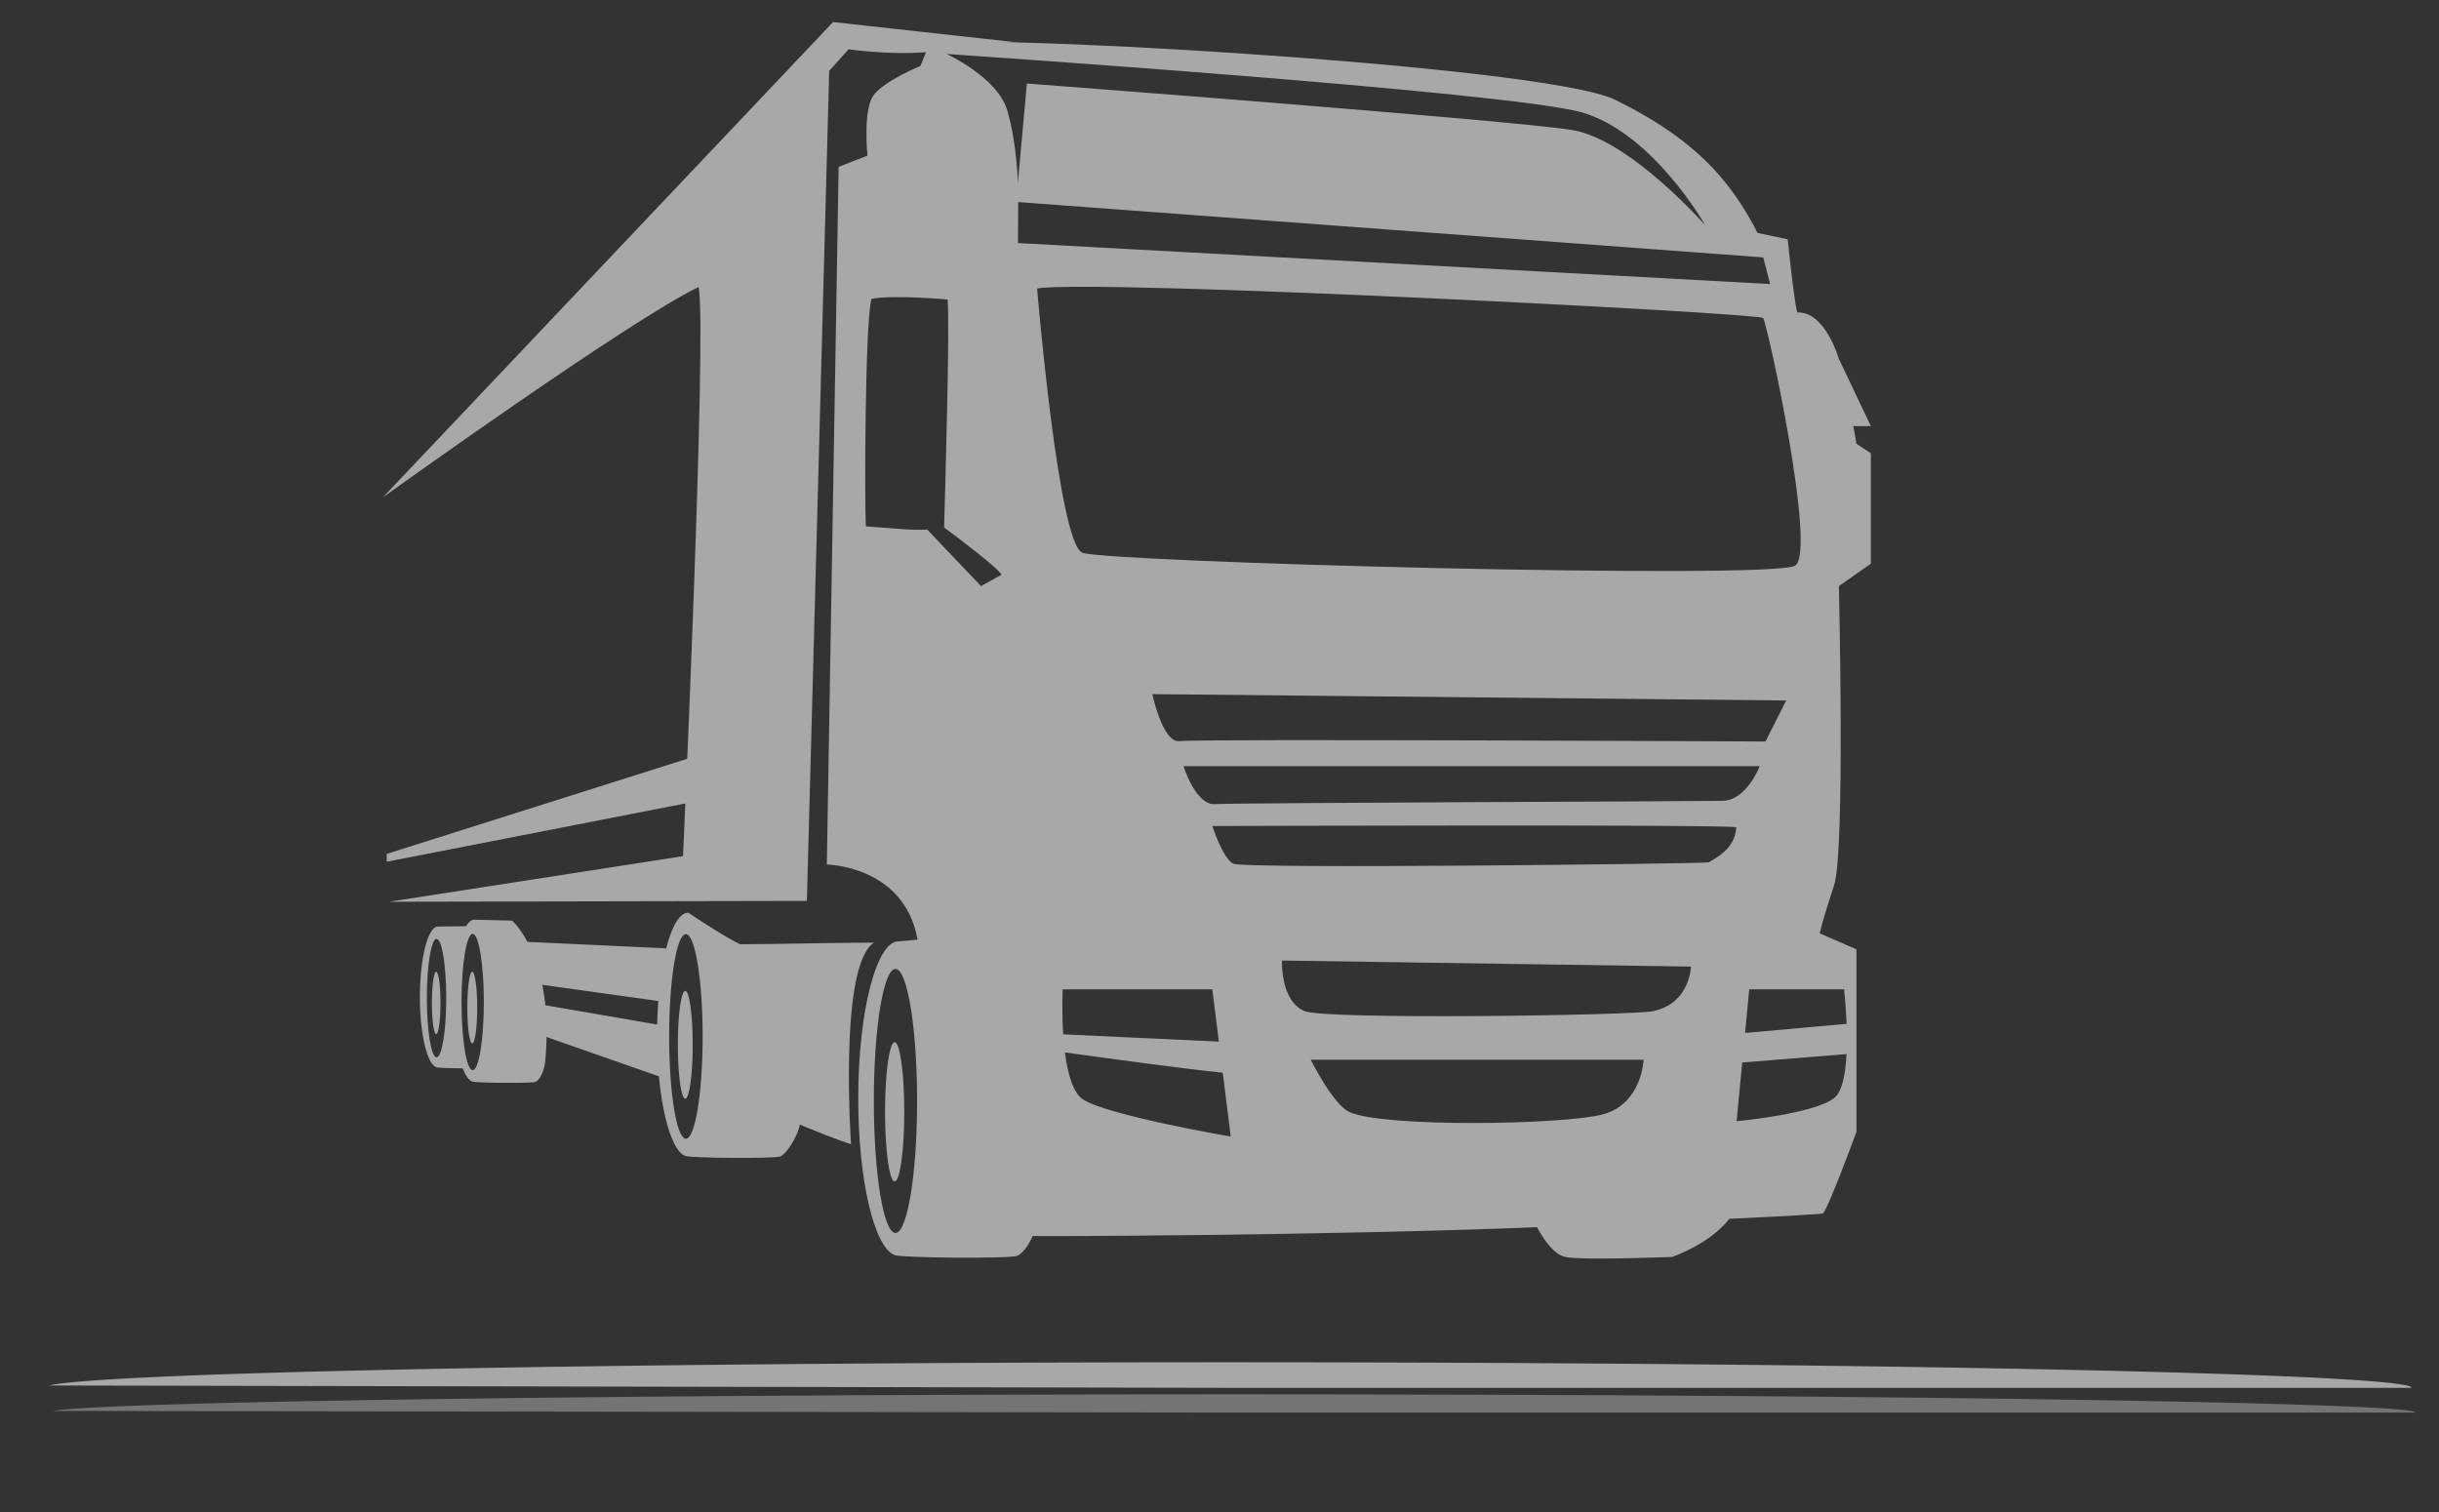 <?xml version="1.0" encoding="UTF-8" standalone="no"?>
<!-- Created with Inkscape (http://www.inkscape.org/) -->

<svg
   xmlns:dc="http://purl.org/dc/elements/1.1/"
   xmlns:cc="http://creativecommons.org/ns#"
   xmlns:rdf="http://www.w3.org/1999/02/22-rdf-syntax-ns#"
   xmlns:svg="http://www.w3.org/2000/svg"
   xmlns="http://www.w3.org/2000/svg"
   xmlns:sodipodi="http://sodipodi.sourceforge.net/DTD/sodipodi-0.dtd"
   xmlns:inkscape="http://www.inkscape.org/namespaces/inkscape"
   id="svg2"
   version="1.1"
   inkscape:version="0.48.4 r9939"
   width="500"
   height="310"
   xml:space="preserve"
   sodipodi:docname="carlive.svg"><rect width="100%" height="100%" fill="#333333" stroke="none"/><defs
     id="defs6"><clipPath
       clipPathUnits="userSpaceOnUse"
       id="clipPath18"><path
         d="M 2000,0 0,0 c 0,333.629 0,667.281 0,1000.9 0,333.03 0,666.05 0,999.1 333.828,0 667.676,0 1001.48,0 332.83,0 665.68,0 998.52,0 L 2000,0 M 242.266,509.602 c 0,-63.762 376.66,-115.454 841.274,-115.454 464.66,0 841.26,51.692 841.26,115.454 l 0,0 c 0,24.128 -54.08,46.539 -146.52,65.07 -161.56,47.109 -413.32,76.969 -697.84,76.969 -10.95,0 -21.92,-0.039 -32.96,-0.129 -348.64,-2.813 -651.457,-49.66 -805.859,-116.301 l 0,0 c 11.266,2.348 22.715,4.621 34.348,6.82 -21.946,-10.293 -33.703,-21.172 -33.703,-32.429 l 0,0"
         id="path20"
         inkscape:connector-curvature="0" /></clipPath><clipPath
       clipPathUnits="userSpaceOnUse"
       id="clipPath42"><path
         d="m 1083.54,394.148 c -464.614,0 -841.274,51.692 -841.274,115.454 0,11.257 11.757,22.136 33.703,32.429 210.437,39.758 479.539,55.41 772.381,57.77 24.35,0.199 48.55,0.301 72.55,0.301 280.5,0 535.37,-13.801 734.18,-51.911 l 0,0 0,0 0,0 c -22.58,9.321 -48.29,18.168 -76.8,26.481 92.44,-18.531 146.52,-40.942 146.52,-65.07 0,-63.762 -376.6,-115.454 -841.26,-115.454"
         id="path44"
         inkscape:connector-curvature="0" /></clipPath><clipPath
       clipPathUnits="userSpaceOnUse"
       id="clipPath78"><path
         d="m 241.621,535.211 c 154.402,66.641 457.219,113.488 805.859,116.301 11.04,0.09 22.01,0.129 32.96,0.129 284.52,0 536.28,-29.86 697.84,-76.969 -151.53,30.367 -406.14,50.308 -694.74,50.308 -382.489,0 -705.38,-35.039 -807.571,-82.949 -11.633,-2.199 -23.082,-4.472 -34.348,-6.82"
         id="path80"
         inkscape:connector-curvature="0" /></clipPath><clipPath
       clipPathUnits="userSpaceOnUse"
       id="clipPath90"><path
         d="m 275.969,542.031 c 102.191,47.91 425.082,82.949 807.571,82.949 288.6,0 543.21,-19.941 694.74,-50.308 28.51,-8.313 54.22,-17.16 76.8,-26.481 -198.81,38.11 -453.68,51.911 -734.18,51.911 -24,0 -48.2,-0.102 -72.55,-0.301 -292.842,-2.36 -561.944,-18.012 -772.381,-57.77"
         id="path92"
         inkscape:connector-curvature="0" /></clipPath><clipPath
       clipPathUnits="userSpaceOnUse"
       id="clipPath90-5"><path
         inkscape:connector-curvature="0"
         d="m 275.969,542.031 c 102.191,47.91 425.082,82.949 807.571,82.949 288.6,0 543.21,-19.941 694.74,-50.308 28.51,-8.313 54.22,-17.16 76.8,-26.481 -198.81,38.11 -453.68,51.911 -734.18,51.911 -24,0 -48.2,-0.102 -72.55,-0.301 -292.842,-2.36 -561.944,-18.012 -772.381,-57.77"
         id="path92-7" /></clipPath><clipPath
       clipPathUnits="userSpaceOnUse"
       id="clipPath78-7"><path
         inkscape:connector-curvature="0"
         d="m 241.621,535.211 c 154.402,66.641 457.219,113.488 805.859,116.301 11.04,0.09 22.01,0.129 32.96,0.129 284.52,0 536.28,-29.86 697.84,-76.969 -151.53,30.367 -406.14,50.308 -694.74,50.308 -382.489,0 -705.38,-35.039 -807.571,-82.949 -11.633,-2.199 -23.082,-4.472 -34.348,-6.82"
         id="path80-9" /></clipPath><clipPath
       clipPathUnits="userSpaceOnUse"
       id="clipPath78-7-0"><path
         inkscape:connector-curvature="0"
         d="m 241.621,535.211 c 154.402,66.641 457.219,113.488 805.859,116.301 11.04,0.09 22.01,0.129 32.96,0.129 284.52,0 536.28,-29.86 697.84,-76.969 -151.53,30.367 -406.14,50.308 -694.74,50.308 -382.489,0 -705.38,-35.039 -807.571,-82.949 -11.633,-2.199 -23.082,-4.472 -34.348,-6.82"
         id="path80-9-2" /></clipPath><clipPath
       clipPathUnits="userSpaceOnUse"
       id="clipPath90-5-6"><path
         inkscape:connector-curvature="0"
         d="m 275.969,542.031 c 102.191,47.91 425.082,82.949 807.571,82.949 288.6,0 543.21,-19.941 694.74,-50.308 28.51,-8.313 54.22,-17.16 76.8,-26.481 -198.81,38.11 -453.68,51.911 -734.18,51.911 -24,0 -48.2,-0.102 -72.55,-0.301 -292.842,-2.36 -561.944,-18.012 -772.381,-57.77"
         id="path92-7-1" /></clipPath></defs><sodipodi:namedview
     pagecolor="#ffffff"
     bordercolor="#666666"
     borderopacity="1"
     objecttolerance="10"
     gridtolerance="10"
     guidetolerance="10"
     inkscape:pageopacity="0"
     inkscape:pageshadow="2"
     inkscape:window-width="1280"
     inkscape:window-height="776"
     id="namedview4"
     showgrid="false"
     inkscape:zoom="1.3350176"
     inkscape:cx="245.4614"
     inkscape:cy="146.15201"
     inkscape:window-x="0"
     inkscape:window-y="24"
     inkscape:window-maximized="1"
     inkscape:current-layer="g12-2" /><g
     id="g10"
     inkscape:groupmode="layer"
     inkscape:label="ink_ext_XXXXXX"
     transform="matrix(1.25,0,0,-1.25,0,310)"><g
       id="g12"
       transform="scale(0.1,0.1)" /><g
       id="g12-2"
       transform="matrix(0.1,0,0,0.1,0.646,5.438)"
       style="opacity:0.573;"><path
         inkscape:connector-curvature="0"
         d="m 1662.89,2355.983 -303.128,33.45 -738.176,-779.472 c 0,0 403.501,290.017 517.736,344.991 13.748,-71.407 -25.594,-933.604 -25.594,-933.604 l -482.314,-74.799 685.408,1.372 36.625,1361.499 31.784,35.292 c 0,0 98.962,-13.768 156.037,0 57.114,13.792 121.621,11.271 121.621,11.271"
         style="fill:#ffffff;fill-opacity:1;fill-rule:nonzero;stroke:none"
         id="path50" /><path
         inkscape:connector-curvature="0"
         d="m 2937.74,1497.953 c -35.413,-23.633 -1129.815,5.357 -1169.203,21.112 -39.323,15.731 -74.118,433.39 -74.118,433.39 90.498,15.78 1183.717,-40.237 1190.625,-48.405 6.86,-8.193 88.157,-382.537 52.695,-406.097 z m 80.133,-695.077 c 0,0 2.909,-25.014 4.121,-56.571 l -166.496,-14.95 6.835,71.522 155.54,0 z m -16.434,-178.439 c -34.08,-26.275 -159.855,-37.864 -159.855,-37.864 l 9.235,96.303 171.078,13.814 c -1.623,-32.286 -7.005,-62.027 -20.458,-72.253 z m -205.812,386.658 c -13.04,-2.084 -761.56,-11.174 -779.69,-2.036 -17.307,9.259 -34.177,61.715 -34.177,61.715 0,0 847.874,2.906 859.314,-2.111 -2.012,-35.364 -33.425,-50.25 -45.448,-57.567 z m -91.38,-244.017 c -35.098,-7.102 -535.46,-14.25 -570.873,0 -40.261,16.192 -37.425,83.047 -37.425,83.047 l 670.809,-9.894 c 0,0 -1.406,-60.788 -62.512,-73.153 z m -80.715,-168.915 c -62.997,-17.694 -364.019,-22.327 -417.877,3.948 -26.348,12.868 -62.463,85.301 -62.463,85.301 l 545.931,0 c 0,0 -2.642,-71.534 -65.59,-89.25 z m -853.037,23.633 c -17.261,10.786 -26.066,43.118 -30.42,77.584 55.73,-7.66 202.249,-27.875 258.798,-33.176 l 13.113,-104.814 c 0,0 -199.481,34.228 -241.491,60.406 z m 1108.95,547.213 c 0,0 -21.015,-56.016 -60.597,-56.935 -36.383,-0.87 -783.35,-3.078 -836.87,-5.434 -29.983,4.564 -47.411,62.369 -47.411,62.369 l 944.878,0 z m -951.374,41.012 c -27.56,-3.927 -44.684,77.079 -44.684,77.079 l 1039.494,-10.423 -33.886,-67.263 c 0,0 -933.364,4.581 -960.924,0.606 z m -191.69,-407.144 245.379,0 10.713,-85.725 -255.288,11.969 c -2.528,39.199 -0.805,73.756 -0.805,73.756 z m -73.352,1224.089 0.426,67.214 1221.782,-90.75 11.32,-43.678 -1233.528,67.214 z m -17.297,216.865 c -15.823,55.095 -99.92,93.295 -99.92,93.295 0,0 925.692,-62.1 1042.281,-95.937 116.613,-33.813 202.079,-185.063 202.079,-185.063 0,0 -123.376,140.391 -217.81,156.171 -94.483,15.755 -894.752,76.352 -894.752,76.352 l -14.723,-162.933 c 0,0 -1.391,62.948 -17.156,118.116 z m -43.317,-779.545 -88.178,92.689 c -24.949,-1.454 -56.574,2.182 -100.555,5.26 -2.603,39.388 -1.401,336.411 9.043,373.157 35.932,7.102 124.857,-1.042 124.857,-1.042 3.939,-40.648 -3.871,-310.717 -5.699,-373.932 15.387,-11.029 92.665,-69.493 93.972,-77.637 l -33.44,-18.494 z M 1462.115,403.307 c -19.6,0 -35.459,96.907 -35.459,216.501 0,119.64 15.859,216.55 35.459,216.55 19.551,0 35.459,-96.909 35.459,-216.55 0,-119.594 -15.908,-216.501 -35.459,-216.501 z m 1570.86,1323.461 28.82,0 -52.453,110.19 c 0,0 -22.663,78.606 -68.281,76.158 -5.236,18.349 -15.707,120.031 -15.707,120.031 l -49.641,10.447 c -2.691,6.229 -7.732,15.61 -15.998,29.596 -41.982,70.874 -99.719,131.253 -217.834,188.99 -118.067,57.737 -1118.11,112.88 -1125.958,89.223 -7.858,-23.584 -13.113,-34.128 -13.113,-34.128 0,0 -57.815,-23.584 -76.154,-47.242 -18.349,-23.609 -10.445,-99.718 -10.445,-99.718 l -47.292,-18.349 -19.365,-1144.336 c 0,0 127.028,-1.6 148.87,-123.23 l -31.358,-2.792 c -36.436,0 -66.005,-115.476 -66.005,-257.879 0,-134.155 26.256,-244.366 59.756,-256.684 l 0.032,0 c 10.142,-4.724 191.382,-6.249 201.391,-1.088 9.734,5.017 18.948,18.368 24.695,32.381 2.48,-0.795 475.255,0.436 827.348,14.4 13.453,-24.995 29.353,-44.917 46.248,-48.771 25.572,-5.965 175.15,0 175.15,0 0,0 61.93,20.792 93.877,62.539 92.423,4.365 151.856,7.783 153.504,8.92 7.878,5.282 55.119,133.825 55.119,133.825 l 0,299.245 -60.306,26.226 c 0,0 5.187,23.567 23.56,78.776 18.397,55.097 7.901,490.79 7.901,490.79 l 52.453,36.77 0,181.064 -23.609,15.707 -5.211,28.941"
         style="fill:#ffffff;fill-opacity:1;fill-rule:nonzero;stroke:none"
         id="path52" /><path
         inkscape:connector-curvature="0"
         d="m 1476.583,602.111 c 0,-63.067 -7.082,-114.235 -15.765,-114.235 -8.712,0 -15.823,51.168 -15.823,114.235 0,62.994 7.112,114.17 15.823,114.17 8.682,0 15.765,-51.175 15.765,-114.17"
         style="fill:#ffffff;fill-opacity:1;fill-rule:nonzero;stroke:none"
         id="path54" /><path
         inkscape:connector-curvature="0"
         d="m 1118.367,557.78 c -15.13,0 -27.409,75.235 -27.409,167.827 0,92.74 12.279,167.88 27.409,167.88 15.198,0 27.506,-75.14 27.506,-167.88 0,-92.592 -12.308,-167.827 -27.506,-167.827 z m 187.065,29.542 c -6.467,35.997 -45.571,50.228 -70.179,115.18 -22.079,58.326 -24.855,126.97 -28.262,174.359 -28.917,14.155 -84.741,51.791 -84.741,51.791 -28.217,0 -51.129,-89.514 -51.129,-199.97 0,-104.009 20.281,-189.451 46.253,-198.977 l 0.094,0 c 7.812,-3.682 148.339,-4.772 156.066,-0.841 13.605,7.053 34.342,44.689 31.898,58.457"
         style="fill:#ffffff;fill-opacity:1;fill-rule:nonzero;stroke:none"
         id="path56" /><path
         inkscape:connector-curvature="0"
         d="m 1129.636,711.886 c 0,-48.771 -5.522,-88.394 -12.262,-88.394 -6.721,0 -12.166,39.623 -12.166,88.394 0,48.895 5.444,88.52 12.166,88.52 6.741,0 12.262,-39.626 12.262,-88.52"
         style="fill:#ffffff;fill-opacity:1;fill-rule:nonzero;stroke:none"
         id="path58" /><path
         inkscape:connector-curvature="0"
         d="m 709.509,691.436 c -8.806,0 -15.918,43.46 -15.918,97.05 0,53.638 7.112,97.144 15.918,97.144 8.777,0 15.86,-43.506 15.86,-97.144 0,-53.59 -7.083,-97.05 -15.86,-97.05 z m 39.926,33.423 c -6.077,43.555 -2.555,87.96 -3.265,131.838 -0.143,9.23 4.829,15.149 11.315,17.903 -7.48,20.538 2.858,31.898 2.858,31.898 l -48.608,-0.606 c -16.41,0 -29.571,-51.697 -29.571,-115.617 0,-60.161 11.695,-109.586 26.731,-115.086 l 0.036,0 c 2.492,-1.185 28.037,-1.886 51.413,-1.932 -8.474,15.045 -8.995,38.29 -10.908,51.602"
         style="fill:#ffffff;fill-opacity:1;fill-rule:nonzero;stroke:none"
         id="path60" /><path
         inkscape:connector-curvature="0"
         d="m 715.986,780.533 c 0,-28.217 -3.163,-51.168 -7.092,-51.168 -3.893,0 -7.037,22.952 -7.037,51.168 0,28.262 3.144,51.26 7.037,51.26 3.929,0 7.092,-22.998 7.092,-51.26"
         style="fill:#ffffff;fill-opacity:1;fill-rule:nonzero;stroke:none"
         id="path62" /><path
         inkscape:connector-curvature="0"
         d="m 768.722,670.321 c -10.103,0 -18.293,50.031 -18.293,111.717 0,61.734 8.19,111.792 18.293,111.792 10.066,0 18.332,-50.058 18.332,-111.792 0,-61.685 -8.265,-111.717 -18.332,-111.717 z m 64.65,245.265 -62.083,1.534 c -18.841,0 -34.039,-59.46 -34.039,-133.095 0,-69.156 13.511,-126.022 30.761,-132.32 l 0.095,0 c 5.19,-2.45 98.708,-3.2 103.897,-0.558 8.995,4.581 14.657,23.092 15.576,32.429 16.473,171.516 -54.208,232.009 -54.208,232.009"
         style="fill:#ffffff;fill-opacity:1;fill-rule:nonzero;stroke:none"
         id="path64" /><path
         inkscape:connector-curvature="0"
         d="m 776.166,772.948 c 0,-32.553 -3.646,-58.828 -8.154,-58.828 -4.45,0 -8.093,26.275 -8.093,58.828 0,32.57 3.643,58.845 8.093,58.845 4.508,0 8.154,-26.275 8.154,-58.845"
         style="fill:#ffffff;fill-opacity:1;fill-rule:nonzero;stroke:none"
         id="path66" /><path
         inkscape:connector-curvature="0"
         d="m 1426.656,879.381 c -35.677,0.238 -119.357,-1.287 -173.223,-2.14 -4.365,-0.095 -45.722,-0.141 -49.833,-0.453 -16.17,-1.43 -24.949,-202.547 -15.762,-228.718 9.165,-26.275 172.018,-90.896 201.446,-99.096 0,0 -20.651,292.296 37.371,330.407"
         style="fill:#ffffff;fill-opacity:1;fill-rule:nonzero;stroke:none"
         id="path68" /><path
         inkscape:connector-curvature="0"
         d="m 1085.892,870.139 -252.52,11.712 13.995,-66.579 238.524,-33.358 0,88.225"
         style="fill:#ffffff;fill-opacity:1;fill-rule:nonzero;stroke:none"
         id="path70" /><path
         inkscape:connector-curvature="0"
         d="m 1078.884,743.833 -238.505,41.141 6.894,-45.448 231.612,-80.982 0,85.289"
         style="fill:#ffffff;fill-opacity:1;fill-rule:nonzero;stroke:none"
         id="path72" /><path
         inkscape:connector-curvature="0"
         d="m 1142.237,1187.915 -514.469,-162.836 0,-12.895 514.469,100.468 0,75.264"
         style="fill:#ffffff;fill-opacity:1;fill-rule:nonzero;stroke:none"
         id="path98" /><path
         sodipodi:type="arc"
         style="fill:#ffffff;fill-opacity:1"
         id="path5662"
         sodipodi:cx="251.68207"
         sodipodi:cy="287.90292"
         sodipodi:rx="242.69344"
         sodipodi:ry="7.8650646"
         d="M 494.375,287.903 A 242.693,7.865 0 0 1 10.022,288.628 l 241.66,-0.725 z"
         transform="matrix(8,0,0,5.333,-6.456,-1386.117)"
         sodipodi:start="0"
         sodipodi:end="3.0492843" /><path
         sodipodi:type="arc"
         style="opacity:0.573;fill:#f9f9f9;fill-opacity:1"
         id="path5662-5"
         sodipodi:cx="251.68207"
         sodipodi:cy="287.90292"
         sodipodi:rx="242.69344"
         sodipodi:ry="4.9156651"
         d="M 494.375,287.903 A 242.693,4.916 0 0 1 10.022,288.356 L 251.682,287.903 z"
         transform="matrix(8,0,0,6.095,-0.097,-1646.096)"
         sodipodi:start="0"
         sodipodi:end="3.0492843" /></g></g></svg>
